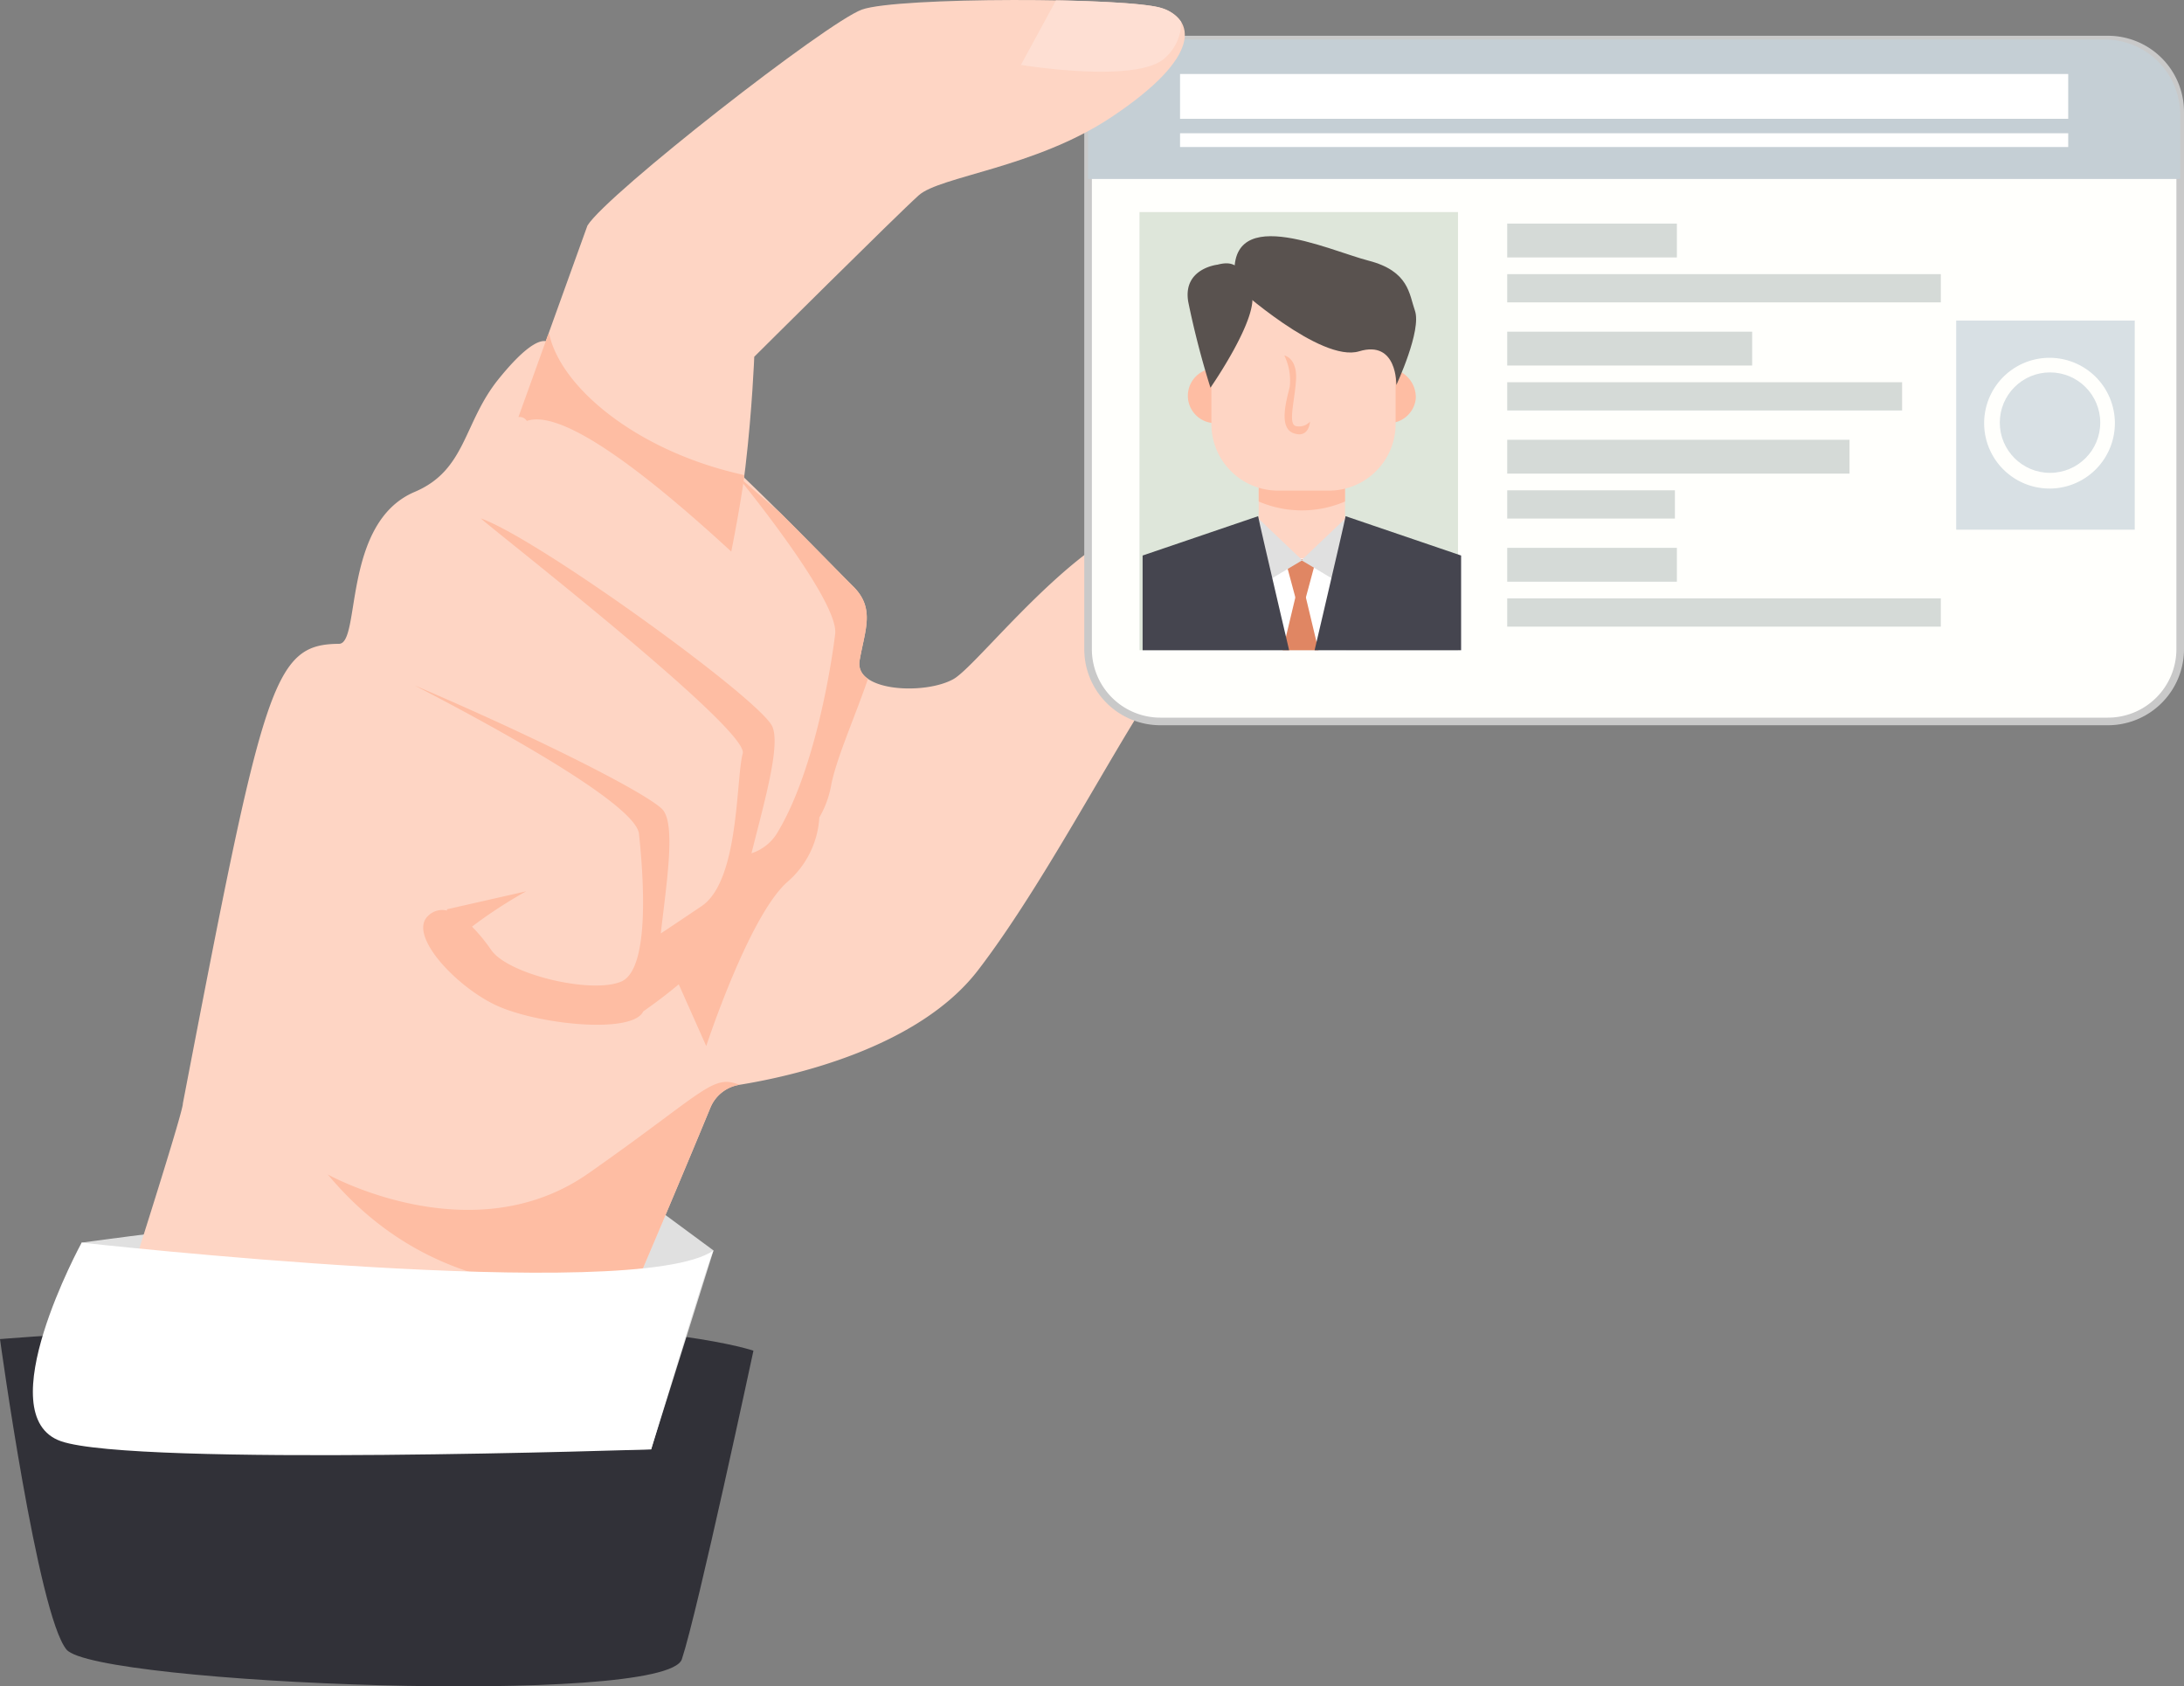 <svg xmlns="http://www.w3.org/2000/svg" xmlns:xlink="http://www.w3.org/1999/xlink" width="287.349" height="221.88" viewBox="0 0 287.349 221.88">
  <rect x="0" y="0" width="287.349" height="221.88" fill="#808080" stroke="none"/>
  <defs>
    <clipPath id="clip-path">
      <rect id="Rectangle_3100" data-name="Rectangle 3100" width="41.905" height="57.655"/>
    </clipPath>
  </defs>
  <g id="Objects" transform="translate(-49.429)">
    <g id="Group_6375" data-name="Group 6375">
      <g id="Group_6376" data-name="Group 6376">
        <g id="Group_6352" data-name="Group 6352" transform="translate(22 44.871)">
          <path id="Path_3377" data-name="Path 3377" d="M7.09,453.265s24.522-2.065,56.4-2.166,42.73,3.691,42.73,3.691-7.336,34.322-9.417,40.592-77.176,3.281-80.959-1.263S7.09,453.265,7.09,453.265Z" transform="translate(20.339 -321.946)" fill="#313138"/>
          <path id="Path_3378" data-name="Path 3378" d="M25.035,429.444s68.811-9.537,75.973-4.253l7.161,5.284-8.206,26.167S21.041,459.011,25.035,429.444Z" transform="translate(13.137 -310.818)" fill="#e0e0e0"/>
          <g id="Group_6351" data-name="Group 6351" transform="translate(40.994)">
            <path id="Path_3379" data-name="Path 3379" d="M88.709,234.568s-1.128-2.433-6.812,4.609c-4.648,5.758-4.231,11.953-11.025,14.832-9.578,4.06-7.063,19.969-9.956,19.99-8.74.065-9.9,5.106-20.545,60.468.12,1.129-10.5,34.012-10.5,34.012s55.569,23.572,65.638.237c7.43-17.218,12.25-28.8,14.266-33.687a4.962,4.962,0,0,1,3.811-3.005c6.6-1.062,23.438-4.707,31.4-15.075,10.024-13.056,20.661-34.811,26.268-41.117s9.139-14.861,1.145-18c-10.123-3.979-26.871,18.692-30.641,20.807s-13.064,1.643-12.356-2.428,2.078-6.863-.846-9.765C121.387,259.323,95.865,232.092,88.709,234.568Z" transform="translate(-29.875 -234.161)" fill="#fed5c4"/>
            <g id="Group_6350" data-name="Group 6350" transform="translate(29.564 17.467)">
              <path id="Path_3380" data-name="Path 3380" d="M113.835,409.923c-15.313,10.738-34.3.156-34.3.156,13.691,16.446,32.08,15.659,40.687,14.149,4.842-11.341,8.091-19.154,9.655-22.943a4.962,4.962,0,0,1,3.81-3.005C130.112,396.838,129.147,399.185,113.835,409.923Z" transform="translate(-79.534 -317.885)" fill="#febda3"/>
              <g id="Group_6349" data-name="Group 6349" transform="translate(11.471)">
                <path id="Path_3381" data-name="Path 3381" d="M157.3,288.079c.707-4.071,2.078-6.863-.846-9.765-2.027-2.012-5.52-5.631-9.65-9.731-3.3-2.817-5.865-5.082-5.865-5.082s13.69,16.592,13.146,21.077-2.8,18.406-7.746,26.371a6.252,6.252,0,0,1-3.261,2.486c1.528-6.219,3.888-14.161,2.73-16.7-1.642-3.6-30.8-24.7-38.315-27.354.033.311,35.345,27.68,34.433,30.923s-.419,16.713-5.407,20.076c-2.936,1.98-4.545,3.051-5.378,3.6.8-6.97,2.031-14.657.117-16.425-2.442-2.256-15.95-9.13-32.427-16.179-1.036-.444,28.91,14.529,29.441,19.5s1.579,17.758-2.331,19.433-14.881-.929-17.111-4.151a22.437,22.437,0,0,0-2.525-3.076,61.65,61.65,0,0,1,7.126-4.648l-10.44,2.371.06.173a2.633,2.633,0,0,0-2.558.722c-2.567,2.475,3.482,9.063,8.79,11.643s18.093,3.969,19.547.9c.711-.519,2.579-1.8,4.672-3.572l3.62,8.125s5.635-17.2,10.7-21.613a12.149,12.149,0,0,0,4.18-8.46,13.015,13.015,0,0,0,1.51-3.991c.617-3.55,3.122-9.078,4.893-14.26A2.314,2.314,0,0,1,157.3,288.079Z" transform="translate(-98.802 -263.501)" fill="#febda3"/>
              </g>
            </g>
          </g>
          <path id="Path_3382" data-name="Path 3382" d="M20.772,433.419s72.9,8.171,83.134,1.032c-.486.6-8.206,26.167-8.206,26.167s-67.934,2.3-77.64-1.067S20.772,433.419,20.772,433.419Z" transform="translate(17.401 -314.793)" fill="#fff"/>
        </g>
        <g id="Group_6371" data-name="Group 6371" transform="translate(192.586 5.205)">
          <g id="Group_6353" data-name="Group 6353">
            <path id="Path_3384" data-name="Path 3384" d="M361.221,257.736H236.559a9.515,9.515,0,0,1-9.515-9.515V177.533a9.515,9.515,0,0,1,9.515-9.515H361.221a9.515,9.515,0,0,1,9.515,9.514v70.688A9.515,9.515,0,0,1,361.221,257.736Z" transform="translate(-227.044 -168.018)" fill="#fffffc" stroke="#c9c9c9" stroke-width="1"/>
            <path id="Path_3385" data-name="Path 3385" d="M360.842,168.018h-123.9a9.9,9.9,0,0,0-9.895,9.895v8.45H370.736v-8.45A9.894,9.894,0,0,0,360.842,168.018Z" transform="translate(-227.044 -168.018)" fill="#c5cfd5"/>
          </g>
          <g id="Group_6354" data-name="Group 6354" transform="translate(12.103 4.532)">
            <rect id="Rectangle_3088" data-name="Rectangle 3088" width="116.856" height="5.895" fill="#fff"/>
            <rect id="Rectangle_3089" data-name="Rectangle 3089" width="116.856" height="1.811" transform="translate(0 7.796)" fill="#fff"/>
          </g>
          <g id="Group_6359" data-name="Group 6359" transform="translate(55.148 24.213)">
            <g id="Group_6355" data-name="Group 6355">
              <rect id="Rectangle_3090" data-name="Rectangle 3090" width="22.323" height="4.455" fill="#d5dad7"/>
              <rect id="Rectangle_3091" data-name="Rectangle 3091" width="57.05" height="3.716" transform="translate(0 6.652)" fill="#d5dad7"/>
            </g>
            <g id="Group_6356" data-name="Group 6356" transform="translate(0 14.221)">
              <rect id="Rectangle_3092" data-name="Rectangle 3092" width="32.227" height="4.455" fill="#d5dad7"/>
              <rect id="Rectangle_3093" data-name="Rectangle 3093" width="51.955" height="3.716" transform="translate(0 6.652)" fill="#d5dad7"/>
            </g>
            <g id="Group_6357" data-name="Group 6357" transform="translate(0 28.443)">
              <rect id="Rectangle_3094" data-name="Rectangle 3094" width="45.037" height="4.455" fill="#d5dad7"/>
              <rect id="Rectangle_3095" data-name="Rectangle 3095" width="22.064" height="3.716" transform="translate(0 6.652)" fill="#d5dad7"/>
            </g>
            <g id="Group_6358" data-name="Group 6358" transform="translate(0 42.664)">
              <rect id="Rectangle_3096" data-name="Rectangle 3096" width="22.323" height="4.455" fill="#d5dad7"/>
              <rect id="Rectangle_3097" data-name="Rectangle 3097" width="57.05" height="3.716" transform="translate(0 6.652)" fill="#d5dad7"/>
            </g>
          </g>
          <g id="Group_6368" data-name="Group 6368" transform="translate(6.768 22.696)">
            <rect id="Rectangle_3098" data-name="Rectangle 3098" width="41.905" height="57.655" fill="#dee6da"/>
            <g id="Group_6367" data-name="Group 6367" transform="translate(0.409)">
              <g id="Group_6366" data-name="Group 6366" clip-path="url(#clip-path)">
                <path id="Path_3386" data-name="Path 3386" d="M256.907,251.182l.423,20.3,5.4,4.287,5.745-4.631-.171-19.464S266.086,245.545,256.907,251.182Z" transform="translate(-241.661 -210.839)" fill="#fff"/>
                <g id="Group_6360" data-name="Group 6360" transform="translate(16.608 45.673)">
                  <path id="Path_3387" data-name="Path 3387" d="M264.273,264.212h-1.325l-1.382-5.141h4.091Z" transform="translate(-259.43 -259.071)" fill="#e08663"/>
                  <path id="Path_3388" data-name="Path 3388" d="M267.081,280.3h-8.359l3.543-14.833h1.274Z" transform="translate(-258.722 -260.665)" fill="#e08663"/>
                </g>
                <g id="Group_6361" data-name="Group 6361" transform="translate(5.967 20.573)">
                  <path id="Path_3389" data-name="Path 3389" d="M251.715,229.629a3.6,3.6,0,1,1-3.582-3.986A3.8,3.8,0,0,1,251.715,229.629Z" transform="translate(-244.55 -225.643)" fill="#febda3"/>
                  <path id="Path_3390" data-name="Path 3390" d="M282.088,229.629a3.6,3.6,0,1,1-3.582-3.986A3.8,3.8,0,0,1,282.088,229.629Z" transform="translate(-252.117 -225.643)" fill="#febda3"/>
                </g>
                <g id="Group_6362" data-name="Group 6362" transform="translate(15.274 31.959)">
                  <rect id="Rectangle_3099" data-name="Rectangle 3099" width="11.356" height="13.64" fill="#fed5c4"/>
                  <path id="Path_3391" data-name="Path 3391" d="M256.945,246.93a14.365,14.365,0,0,0,11.356,0v-6.124H256.945v6.124Z" transform="translate(-256.945 -240.806)" fill="#febda3"/>
                </g>
                <g id="Group_6363" data-name="Group 6363" transform="translate(5.92 3.178)">
                  <path id="Path_3392" data-name="Path 3392" d="M264.126,236.9H257.42a8.766,8.766,0,0,1-8.766-8.766V215.051a8.766,8.766,0,0,1,8.766-8.766h6.706a8.766,8.766,0,0,1,8.766,8.766v13.084A8.767,8.767,0,0,1,264.126,236.9Z" transform="translate(-245.525 -203.426)" fill="#fed5c4"/>
                  <path id="Path_3393" data-name="Path 3393" d="M252.882,209.055s11.166,10.1,16.214,8.566,4.895,4.436,4.895,4.436,3.365-7.189,2.447-9.79c-.765-2.169-.765-5.2-6.118-6.578S250.893,197.583,252.882,209.055Z" transform="translate(-246.531 -202.477)" fill="#59524f"/>
                  <path id="Path_3394" data-name="Path 3394" d="M248.413,207.408s-4.607.49-3.839,4.905a114.888,114.888,0,0,0,2.918,11.282s6.6-9.484,5.375-12.59S250.869,206.754,248.413,207.408Z" transform="translate(-244.487 -203.661)" fill="#59524f"/>
                  <path id="Path_3395" data-name="Path 3395" d="M261.436,223.377s1.74.307,1.535,3.275-1.126,5.935.1,6.037a1.919,1.919,0,0,0,1.74-.614s-.1,2.251-2.149,1.535-.921-4.4-.511-6.139A7.623,7.623,0,0,0,261.436,223.377Z" transform="translate(-248.709 -207.684)" fill="#febda3"/>
                </g>
                <g id="Group_6364" data-name="Group 6364" transform="translate(15.116 40.344)">
                  <path id="Path_3396" data-name="Path 3396" d="M256.874,251.973l5.751,5.471-5.891,3.507Z" transform="translate(-256.734 -251.973)" fill="#e0e0e0"/>
                  <path id="Path_3397" data-name="Path 3397" d="M270.186,251.973l-5.752,5.471,5.891,3.507Z" transform="translate(-258.652 -251.973)" fill="#e0e0e0"/>
                </g>
                <g id="Group_6365" data-name="Group 6365" transform="translate(-3.198 40.014)">
                  <path id="Path_3398" data-name="Path 3398" d="M250.74,251.534c.005.33,5.981,25.758,5.981,25.758H232.344V257.8Z" transform="translate(-232.344 -251.534)" fill="#45454f"/>
                  <path id="Path_3399" data-name="Path 3399" d="M270.186,251.534c-.005.33-5.981,25.758-5.981,25.758h24.378V257.8Z" transform="translate(-240.282 -251.534)" fill="#45454f"/>
                </g>
              </g>
            </g>
          </g>
          <g id="Group_6369" data-name="Group 6369" transform="translate(114.221 36.973)" opacity="0.43">
            <path id="Path_3400" data-name="Path 3400" d="M359.185,207.029v27.512h23.491V207.029Zm12.276,22.1a8.6,8.6,0,1,1,8.6-8.6A8.6,8.6,0,0,1,371.461,229.132Z" transform="translate(-359.185 -207.029)" fill="#a4b7c4"/>
            <circle id="Ellipse_617" data-name="Ellipse 617" cx="6.608" cy="6.608" r="6.608" transform="translate(5.736 6.821)" fill="#a4b7c4"/>
          </g>
        </g>
        <g id="Group_6373" data-name="Group 6373" transform="translate(114.856)">
          <g id="Group_6372" data-name="Group 6372">
            <path id="Path_3401" data-name="Path 3401" d="M135.389,190.758l-11.865,32.937s20.71,24.987,27.727,17.377c5.02-5.444,6.084-33.049,6.084-33.049s18.827-18.724,21.642-21.241,15.3-3.616,25.284-10.243c12.278-8.151,10.96-12.941,6.706-14.378s-34.864-1.49-39.476.188S138.022,186.557,135.389,190.758Z" transform="translate(-123.524 -161.085)" fill="#fed5c4"/>
            <path id="Path_3402" data-name="Path 3402" d="M233.826,162.176c-1.661-.561-7.347-.91-13.929-1.029l-4.616,8.493s15.454,2.555,19.007-.97a6.331,6.331,0,0,0,2.087-4.663A4.644,4.644,0,0,0,233.826,162.176Z" transform="translate(-146.383 -161.101)" fill="#fedfd3"/>
          </g>
          <path id="Path_3403" data-name="Path 3403" d="M128.334,231.025c4.773-1.651,16.023,7.178,26.9,17.19.614-3.056,1.413-7.536,1.727-10.047-.176-.044-.344-.095-.523-.135-13.6-3.1-23.666-11.373-25.171-18.518l-.175.288-3.86,10.715A1.1,1.1,0,0,1,128.334,231.025Z" transform="translate(-124.449 -175.642)" fill="#febda3"/>
        </g>
      </g>
    </g>
  </g>
</svg>
